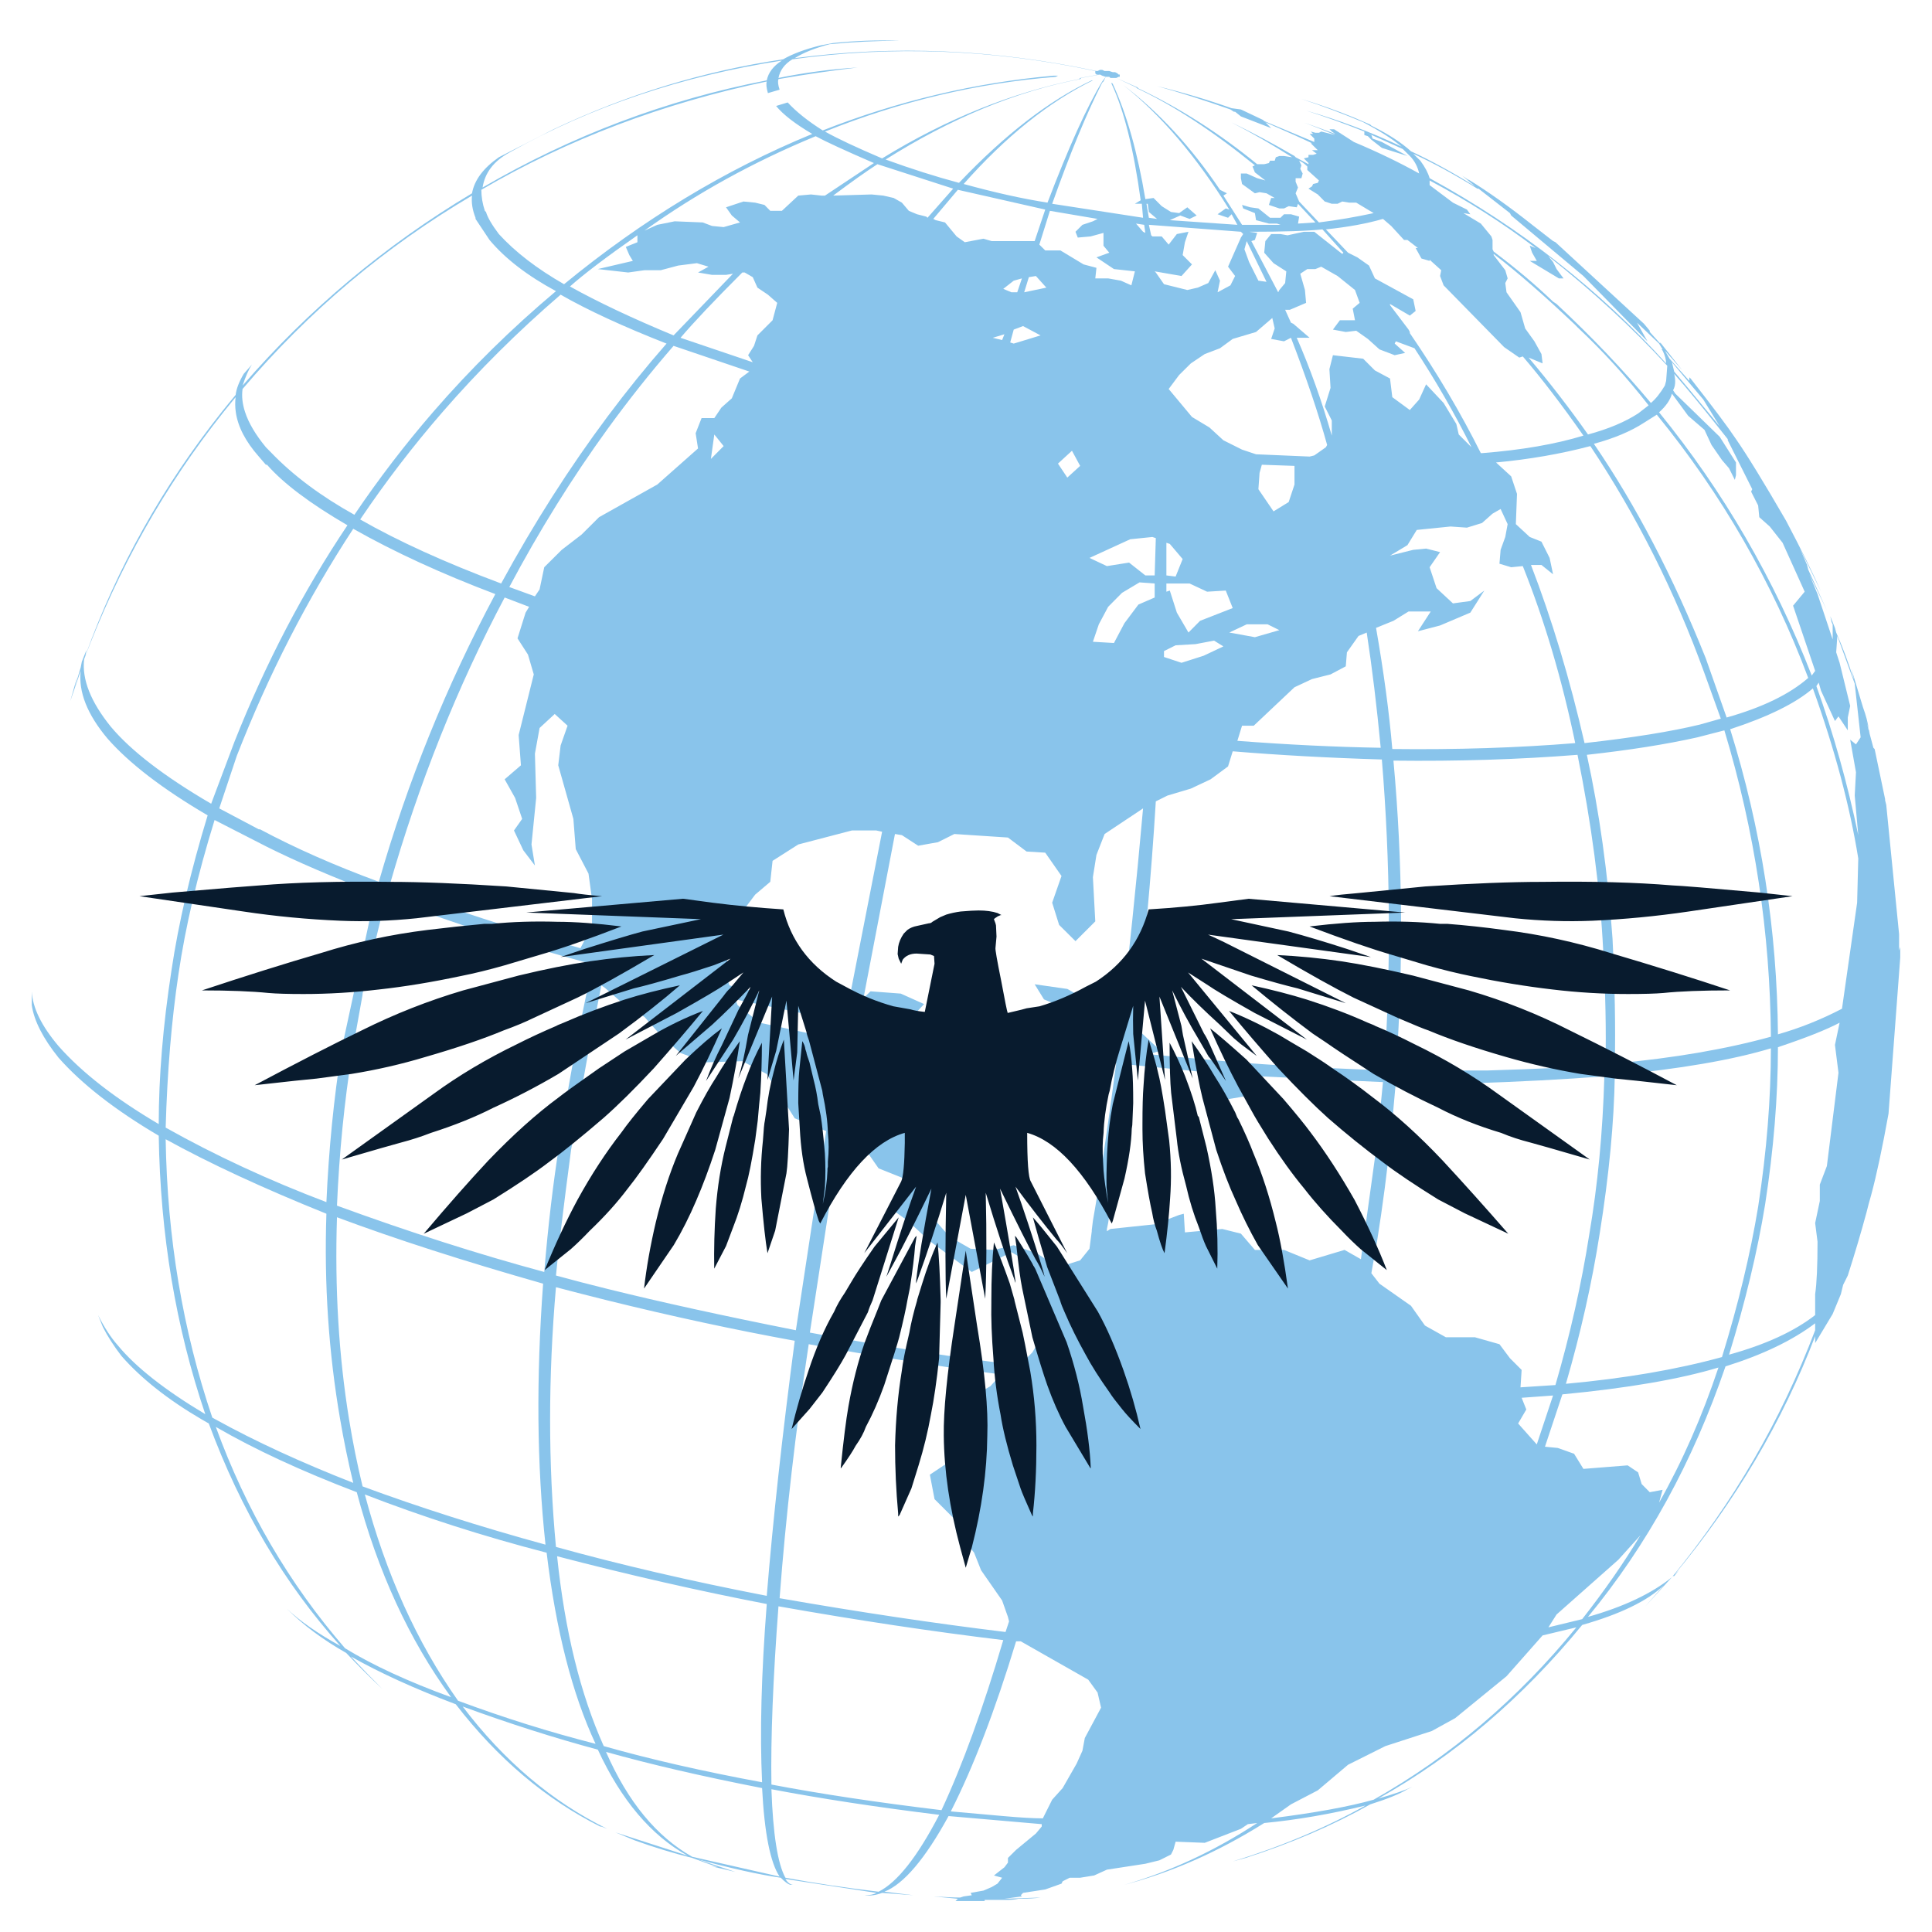 <?xml version="1.0" encoding="utf-8"?>
<!-- Generator: Adobe Illustrator 16.0.0, SVG Export Plug-In . SVG Version: 6.00 Build 0)  -->
<!DOCTYPE svg PUBLIC "-//W3C//DTD SVG 1.1//EN" "http://www.w3.org/Graphics/SVG/1.1/DTD/svg11.dtd">
<svg version="1.1" id="Layer_1" xmlns="http://www.w3.org/2000/svg" xmlns:xlink="http://www.w3.org/1999/xlink" x="0px" y="0px"
	 width="300px" height="300px" viewBox="0 0 300 300" enable-background="new 0 0 300 300" xml:space="preserve">
<g>
	<path fill-rule="evenodd" clip-rule="evenodd" fill="#89C4EB" d="M282.402,105.992l-0.354,0.547
		c2.65,7.349,4.816,15.063,6.502,23.142l-0.548-6.148l0.192-3.62l-0.899-5.053l0.899,0.724l0.725-1.094l-0.917-8.32L285.3,98.75
		l-0.177,2.542l0.53,1.625l1.643,6.695l-0.372,1.802v1.996l-1.447-2.172l-0.546,0.724l-2.157-4.699L282.402,105.992z
		 M276.802,84.283l-1.995-2.527l-1.625-1.448l-0.177-1.818l-1.094-2.156l0.177-0.37l-3.8-7.596V68.19
		c-3.613-4.582-6.388-7.961-8.318-10.139c0.247,1.084,0.188,1.932-0.177,2.543l0.354,0.531l6.887,6.694l2.528,3.991v1.979
		l-0.179,0.725l-0.899-1.803l-1.095-1.271l-1.626-2.35l-1.095-2.35l-2.525-2.172l-2.526-3.444c-0.247,0.966-0.913,1.931-1.996,2.897
		c10.009,12.305,17.911,25.931,23.704,40.875l0.532-0.724l-3.428-10.122l1.801-2.173L276.802,84.283z M280.602,87.727l0.177,0.725
		l2.897,6.324l-2.721-5.6l1.271,3.074l2.35,7.049v-2.35l-0.177-0.37l-0.193-0.901l0.726,1.819l0.192,0.724
		c0.965,2.167,1.867,4.576,2.703,7.226v-0.177l-0.354-1.448l1.801,5.97c0.484,1.331,0.784,2.479,0.901,3.445l-0.354-1.272
		l0.354,1.449l0.726,2.703l0.192,0.194l1.624,7.772v0.177l0.179,0.725l1.994,20.083v2.526l0.179-0.546v1.641l-1.819,24.235
		c-0.956,5.301-1.855,9.521-2.702,12.665c-0.247,0.837-0.489,1.738-0.726,2.705c-0.847,3.132-1.812,6.387-2.897,9.768l-0.723,1.447
		l-0.355,1.449l-1.271,3.074l-2.719,4.521v-1.078c-5.065,13.261-12.36,25.62-21.887,37.077l0.723-0.724l-0.723,0.9h-0.177
		l-0.177,0.178c9.526-11.575,16.938-24.359,22.24-38.35v-1.078c-3.498,2.65-8.138,4.882-13.921,6.694
		c-5.063,14.827-12.182,27.793-21.354,38.896c5.557-1.576,9.902-3.631,13.035-6.163l-4.152,4.546l2.882-3.274
		c-2.533,2.413-6.756,4.463-12.666,6.146c-9.279,11.342-19.832,20.326-31.655,26.956c2.319-0.659,4.089-1.271,5.303-1.834
		l-0.781,0.385c-1.201,0.731-3.126,1.514-5.777,2.351c-5.792,3.262-12.247,6.034-19.358,8.32l-1.995,0.547
		c7.478-2.296,14.354-5.192,20.631-8.691c-5.43,1.332-10.677,2.238-15.74,2.721c-7.111,4.463-14.347,7.659-21.707,9.591
		c7.113-2.049,13.984-5.245,20.613-9.591l-1.448,0.177l-1.078,0.724l-5.616,2.174l-4.521-0.178l-0.355,1.271l-0.369,0.726
		l-1.802,0.9l-2.172,0.531l-5.972,0.917l-1.98,0.901l-2.172,0.354h-1.625l-1.094,0.548l-0.177,0.369l-2.527,0.901l-3.443,0.531
		l-0.354,0.37l0.177,0.178l-2.719,0.369l5.616-0.192c-0.848,0.128-1.996,0.192-3.444,0.192c-0.482,0.117-1.084,0.178-1.803,0.178
		c-0.482,0-0.965,0-1.447,0h-1.996v0.177h-4.522l0.37-0.354l-3.814-0.369c1.813,0.117,3.203,0.177,4.168,0.177l0.547-0.177
		l1.255-0.178l-0.177-0.37l1.996-0.354l1.271-0.548l0.902-0.53l0.724-0.917l-1.271-0.354l1.626-1.271l0.546-0.724V288.5l1.271-1.257
		l3.073-2.541l0.902-1.079v-0.37l-14.468-1.255c-3.626,6.63-6.946,10.546-9.961,11.747l4.522,0.548l-4.875-0.37
		c-0.966,0.365-1.873,0.487-2.72,0.37c0.847,0,1.453-0.123,1.818-0.37l-14.113-2.156c0.356,0.586,0.77,0.887,1.239,0.9h-0.515
		c-0.365-0.116-0.848-0.482-1.449-1.094c-3.379-0.483-7.719-1.448-13.019-2.896l5.97,1.995l-3.798-0.901l1.079,0.177l-3.975-1.447
		c-2.897-0.72-5.853-1.621-8.868-2.704l-3.073-1.272l11.216,3.622c-5.665-3.134-10.31-8.62-13.937-16.462
		c-6.748-1.813-13.743-4.045-20.985-6.696c6.394,8.443,13.873,14.773,22.434,18.989l-0.901-0.354h-0.177
		c-8.443-4.227-15.921-10.557-22.433-18.988c-6.395-2.415-11.823-4.889-16.286-7.42c1.577,1.685,3.208,3.369,4.893,5.053
		c-1.932-1.802-3.804-3.668-5.617-5.6c-3.616-2.049-6.689-4.34-9.221-6.871c2.049,1.931,4.823,3.862,8.32,5.793
		c-8.679-9.655-15.492-21.172-20.438-34.551c-0.36-0.204-0.714-0.406-1.062-0.611c-5.277-3.087-9.446-6.38-12.504-9.881
		c-1.202-1.566-2.167-3.074-2.896-4.522l-0.725-1.819c0.965,1.932,1.99,3.503,3.074,4.716c2.778,3.369,7.301,6.926,13.566,10.669
		c-4.581-13.506-6.989-27.921-7.226-43.24c-6.758-3.98-11.946-8.02-15.562-12.118c-2.414-3.016-3.798-5.729-4.152-8.143v-2.157
		c0.118,2.533,1.502,5.364,4.152,8.498c3.616,4.098,8.803,8.138,15.562,12.117c0-7.36,0.66-15.32,1.979-23.882
		c1.094-7.348,2.967-15.368,5.616-24.058c-6.995-4.099-12.182-8.079-15.562-11.941c-3.133-3.733-4.517-7.23-4.152-10.492
		l-1.625,4.715l1.078-3.798l-0.37,1.625l0.917-3.074l0.177-0.901l0.724-1.818l-0.177,0.901c4.921-13.658,11.978-26.274,21.17-37.85
		c0.71-0.891,1.432-1.776,2.165-2.655c0.118-0.966,0.537-2.054,1.255-3.267l1.271-1.448c-0.482,0.729-0.965,1.818-1.448,3.267
		C47.91,48.047,59.787,38.097,73.294,30.018c0.365-2.049,1.754-3.916,4.168-5.6l8.497-4.345c11.458-5.429,23.34-9.049,35.645-10.863
		c1.438-0.836,3.363-1.555,5.778-2.156l1.995-0.371c3.498-0.365,6.937-0.482,10.315-0.354c-3.626,0-7.247,0.177-10.862,0.531
		c-2.286,0.601-4.093,1.325-5.424,2.172c15.438-2.049,31.055-1.384,46.847,1.995h0.177l0.369-0.177h0.354l0.372,0.177h0.724
		l0.531,0.177h0.369l0.354,0.177l0.193,0.193h0.177v0.354h-0.177l-0.37,0.177h-0.9l-0.178-0.177h-0.547l-0.549-0.177l-0.354-0.177
		l-2.895,0.531l-0.179,0.177c-10.01,1.931-20.078,6.093-30.206,12.488c3.98,1.448,7.778,2.655,11.393,3.621
		c7.113-7.478,13.984-12.783,20.615-15.916h0.177c-6.867,3.37-13.555,8.733-20.067,16.093c4.817,1.331,9.157,2.295,13.02,2.896
		c3.261-8.561,6.094-14.832,8.495-18.813l0.549-0.724l-0.354,0.724l-0.195,0.177c-2.401,4.709-4.993,10.981-7.771,18.813
		l14.112,2.172l-0.192-2.172h-1.078l0.901-0.548c-1.083-7.949-2.592-13.979-4.521-18.087v-0.177l0.177,0.177
		c2.177,4.709,3.867,10.68,5.07,17.911l1.271-0.177l1.271,1.272l1.433,0.901l1.271,0.177l1.271-0.901l1.45,1.271l-1.094,0.531
		l-1.45-0.531l-1.624,0.724l10.491,0.724l-0.899-1.642l-0.549,0.547l-1.624-0.547l1.271-0.901l0.549,0.177
		c-5.075-8.197-10.563-14.644-16.466-19.343c5.549,4.216,10.553,9.639,15.016,16.27l1.078,0.547l-0.546,0.354l2.896,4.538h5.97
		l-0.546-0.193h-1.255l-1.996-0.531l-0.177-1.094l-1.819-0.725l-0.177-0.547l1.271,0.37l1.271,0.177l1.804,1.449h1.624l0.548-0.547
		h1.078l1.271,0.37l-0.177,1.079l2.703-0.177l-2.703-2.897l-0.192,0.547l-1.255-0.176l-0.726,0.353h-0.723l-1.626-0.547l0.353-1.079
		h0.549l-1.271-0.724l-1.078-0.177l-0.725,0.177l-1.996-1.448l-0.177-0.901v-0.724h0.901l1.625,0.724l1.271,0.354l-1.624-1.256
		l-0.369-0.917l0.369-0.177c-6.514-5.3-12.601-9.28-18.267-11.94l-0.192-0.177l-3.073-1.448l3.266,1.448l0.179,0.177
		c6.382,3.015,12.53,6.936,18.441,11.764h1.094l0.726-0.177l0.177-0.37h0.725l0.177-0.531l0.548-0.194h0.723l1.255,0.194
		c-2.977-1.899-6.125-3.707-9.446-5.424c3.31,1.603,6.583,3.345,9.818,5.23l0.177,0.194l1.993,1.078v-0.177l-0.723-0.724
		l0.723-0.177v-0.371h0.726l0.548-0.177l-0.725-0.547h0.901l-1.095-1.078h0.193c-0.966-0.482-3.38-1.571-7.243-3.267l0.901,0.917
		l-4.698-1.818l-0.901-0.725h-0.192l-0.532-0.354c-4.097-1.448-7.896-2.655-11.394-3.621c3.98,0.965,7.839,2.108,11.572,3.428
		l1.447,0.193l3.428,1.625l0.192,0.177l7.773,3.25v-0.531l-0.723-0.725h0.546l-0.37-0.37l0.724,0.193h0.548l0.354-0.193l2.173,0.547
		c-1.584-0.678-3.17-1.314-4.756-1.907c1.588,0.55,3.174,1.126,4.756,1.729l-0.53-0.37l-0.369-0.354h0.723l3.074,1.979
		c3.744,1.577,7.122,3.208,10.138,4.892c-0.247-1.084-0.729-1.99-1.448-2.72l-1.094-1.078l-5.601-2.527l0.723,0.354l0.18,0.547
		l1.447,0.531l3.974,2.172l-3.974-1.255l-1.627-1.271l-0.546-0.547l-0.548-0.177v-0.547c-3.013-1.201-6.028-2.285-9.044-3.251
		c5.063,1.449,10.011,3.315,14.837,5.601c-1.448-1.202-3.437-2.467-5.97-3.798c-3.133-1.32-6.33-2.521-9.592-3.605
		c2.779,0.837,5.493,1.797,8.145,2.88l2.541,1.095l0.177,0.176l0.356,0.178c2.412,1.212,4.343,2.478,5.792,3.797
		c3.134,1.448,6.448,3.262,9.945,5.439l-1.979-1.642l1.078,0.725l-0.177-0.177c3.133,1.931,6.447,4.286,9.945,7.064l3.251,2.527
		l0.369,0.177l13.745,12.665l0.899,1.078v0.193l1.626,1.802v-0.176l3.443,4.344l-2.721-3.089l0.726,1.271l3.074,3.443v-0.547
		l0.192,0.177c3.498,4.463,5.847,7.601,7.05,9.414c1.684,2.414,4.275,6.635,7.771,12.665c2.415,4.581,4.228,8.255,5.441,11.023
		l-3.267-6.694L280.602,87.727z M290.175,113.411v-0.177l0.195,0.708L290.175,113.411z M244.777,252.693l-5.246,1.255l-5.601,6.341
		l-7.966,6.502l-3.62,1.995l-7.227,2.349l-5.793,2.897l-4.698,3.974l-4.169,2.174l-3.074,2.173
		c6.761-0.848,12.066-1.813,15.918-2.896C225.242,272.707,235.734,263.787,244.777,252.693z M240.433,252.693l5.247-1.272
		c3.497-4.463,6.513-8.801,9.043-13.019l-3.428,3.798l-9.592,8.497L240.433,252.693z M71.122,264.086
		c7.124,2.65,14.242,4.882,21.355,6.694c-3.616-7.724-6.147-17.615-7.596-29.674c-9.773-2.531-19.183-5.546-28.227-9.045
		C59.916,244.367,64.738,255.042,71.122,264.086z M118.337,276.751c-0.365-7.595-0.124-16.822,0.725-27.68
		c-10.611-2.049-21.462-4.521-32.556-7.418c1.202,11.577,3.615,21.403,7.242,29.481
		C100.979,273.185,109.175,275.057,118.337,276.751z M119.786,277.105c7.596,1.448,16.399,2.773,26.408,3.975
		c3.261-6.994,6.459-15.797,9.592-26.407c-10.976-1.319-22.611-3.069-34.906-5.246C120.033,260.648,119.668,269.874,119.786,277.105
		z M119.786,277.829c0.247,6.996,0.971,11.577,2.172,13.744c4.582,0.847,9.403,1.572,14.467,2.172
		c2.897-1.448,6.035-5.428,9.415-11.94C136.066,280.603,127.382,279.278,119.786,277.829z M121.057,291.396
		c-1.449-2.167-2.355-6.748-2.72-13.742c-9.28-1.813-17.359-3.687-24.236-5.617c3.38,7.724,7.843,13.152,13.39,16.285
		L121.057,291.396z M158.505,254.865h-0.725c-3.261,10.729-6.641,19.532-10.138,26.409l8.144,0.724
		c2.648,0.236,4.698,0.354,6.146,0.354l1.448-2.896l1.626-1.802l2.172-3.8l0.9-1.996l0.371-1.979l2.525-4.716l-0.546-2.349
		l-1.447-1.995L158.505,254.865z M147.819,220.121l2.896-3.074l3.074-1.802l1.447-1.625l0.371-0.177
		c-9.527-1.213-19.537-2.784-30.029-4.716c-2.049,13.508-3.556,26.655-4.522,39.443c12.424,2.167,24.118,3.916,35.083,5.246
		l0.547-1.642l-0.178-0.708l-0.9-2.543l-3.267-4.698l-1.079-2.72l-1.995-2.527l-1.078-2.72l-3.074-3.073l-0.724-3.798l4.344-2.896
		l-1.818-2.349L147.819,220.121z M144.021,192.265l-0.725-0.531l-2.349-2.172l-2.526-1.819l3.074-3.073l-1.448-1.802l-3.622-1.448
		l-2.526-3.621l-3.443-1.448l-4.699,30.575c12.305,2.286,23.157,3.976,32.555,5.07l1.996-1.996l1.801-3.074v-3.443l-1.255-3.428
		l-0.369-3.621l-3.428-1.996l-6.164,3.074l-6.872-5.053V192.265z M85.42,220.428c0,6.727,0.302,13.319,0.91,19.778
		c10.009,2.777,20.919,5.311,32.732,7.595c0.965-11.811,2.414-25.014,4.344-39.604c-9.416-1.718-19.094-3.804-29.031-6.26
		c-2.663-0.661-5.345-1.348-8.045-2.06C85.723,206.86,85.42,213.711,85.42,220.428z M123.406,173.645l-4.344-6.87l-3.798-1.996
		l-5.6,0.177l-3.991-1.447l-2.88-2.527l-2.72-3.074l-3.251-1.994l-2.896-2.526l-0.547-0.371c-1.813,9.043-3.138,16.222-3.976,21.532
		l-0.724,3.976c-1.213,9.161-1.996,15.673-2.349,19.536c2.496,0.687,5.178,1.384,8.045,2.092c8.213,2.035,17.949,4.171,29.208,6.404
		l4.699-30.929L123.406,173.645z M130.456,158.984l0.37-0.353l-16.64-3.444l0.354,0.901l3.444,2.719l9.221,1.996L130.456,158.984z
		 M136.973,129.149l-0.902-0.193h-3.797l-8.32,2.173l-3.991,2.542l-0.354,3.251l-2.349,1.996l-2.172,2.88l-2.173,7.064l0.177,3.621
		l0.177,0.531c5.793,1.449,11.887,2.715,18.281,3.798L136.973,129.149z M55.398,231.708c-8.561-3.261-15.856-6.641-21.886-10.138
		c4.699,12.905,11.388,24.364,20.068,34.374c4.345,2.649,9.833,5.182,16.462,7.596C63.531,254.613,58.649,244.003,55.398,231.708z
		 M54.208,220.428c0.572,3.53,1.27,6.989,2.092,10.379c8.798,3.251,18.266,6.265,28.403,9.045
		c-0.667-6.173-1.032-12.647-1.094-19.424c-0.057-6.734,0.184-13.768,0.725-21.099c-12.294-3.497-22.964-6.936-32.009-10.314
		C51.969,200.043,52.597,210.514,54.208,220.428z M32.965,220.121c0.183,0.103,0.365,0.204,0.547,0.307
		c6.144,3.389,13.256,6.666,21.339,9.832c-0.786-3.254-1.461-6.53-2.028-9.832c-1.793-10.41-2.507-21.063-2.14-31.96
		c-9.881-3.98-18.201-7.838-24.959-11.571C25.971,192.217,28.384,206.625,32.965,220.121z M56.3,154.285v0.179l-1.625,9.044
		c-1.213,7.595-1.996,15.497-2.35,23.704c11.212,4.099,21.94,7.532,32.186,10.299c0.601-7.23,1.384-13.86,2.35-19.891l0.547-3.621
		c1.212-7.479,2.661-15.132,4.345-22.964l-0.371-0.37l-0.531-1.255c-9.891-2.661-20.202-5.981-30.93-9.961L56.3,154.285z
		 M58.28,138.724c-6.63-2.53-12.236-4.94-16.817-7.225l-8.143-4.168c-2.649,8.562-4.517,16.522-5.6,23.881
		c-1.083,7.231-1.749,15.192-1.995,23.883c7.724,4.334,16.044,8.19,24.959,11.569c0.365-8.195,1.148-16.093,2.35-23.688
		L58.28,138.724z M40.191,128.779h0.193c5.418,2.896,11.565,5.612,18.442,8.142c4.463-15.556,10.492-30.447,18.088-44.673
		c-8.314-3.144-15.669-6.523-22.063-10.139c-7.113,10.857-13.142,22.616-18.088,35.275l-2.72,8.143L40.191,128.779z M41.285,72.165
		l-1.094-1.271c-2.067-2.339-3.26-4.646-3.581-6.92c-0.108-0.771-0.117-1.538-0.024-2.301c-0.632,0.761-1.254,1.528-1.867,2.301
		c-9.124,11.476-16.343,24.275-21.66,38.397c-0.354,3.132,1.035,6.63,4.167,10.492c3.133,3.734,8.32,7.714,15.562,11.941
		l3.605-9.592c4.828-12.177,10.68-23.393,17.557-33.65c-5.793-3.369-9.956-6.501-12.488-9.398H41.285z M165.73,74.161l1.995-1.819
		l-1.271-2.349l-2.173,1.995L165.73,74.161z M155.963,51.904l-1.804,0.547l1.449,0.354L155.963,51.904z M156.864,53.176l0.546,0.176
		l4.169-1.271l-2.72-1.448l-1.449,0.546L156.864,53.176z M82.161,94.228l-3.798-1.448c-7.359,13.872-13.33,28.827-17.911,44.867
		c9.655,3.497,19.547,6.694,29.675,9.591l1.802-3.443v-4.153l-0.547-3.991l-1.979-3.798l-0.37-4.699l-2.35-8.32l0.37-3.074
		l1.078-3.074l-1.996-1.818l-2.349,2.172l-0.725,3.992l0.193,6.872l-0.725,7.226l0.531,3.267l-1.802-2.366l-1.448-3.073l1.271-1.802
		l-1.094-3.25l-1.625-2.896l2.527-2.173l-0.354-4.7l2.349-9.414l-0.901-3.074l-1.625-2.526l1.255-3.991L82.161,94.228z
		 M110.918,67.466l-0.531,3.798l1.979-1.996L110.918,67.466z M94.375,64.634c2.938-3.932,5.979-7.692,9.125-11.282
		c-6.748-2.65-12.23-5.182-16.447-7.595c-6.618,5.692-12.727,11.765-18.33,18.217c-4.607,5.306-8.872,10.869-12.793,16.688
		c5.911,3.38,13.207,6.695,21.886,9.945C82.908,81.249,88.428,72.591,94.375,64.634z M108.939,64.923h1.979l1.094-1.625l1.625-1.449
		l1.271-3.074l1.448-1.079l-11.764-3.991c-3.562,4.101-6.969,8.39-10.219,12.867c-5.55,7.646-10.646,15.84-15.288,24.582
		l3.975,1.449l0.725-1.079l0.724-3.444l2.72-2.704l3.073-2.366l2.72-2.704l9.043-5.069l6.325-5.6l-0.371-2.366L108.939,64.923z
		 M98.978,37.614v-1.079c-4.817,3.369-8.309,6.019-10.477,7.95c4.334,2.415,9.698,4.946,16.093,7.596l9.221-9.576l-1.078,0.177
		h-2.173l-2.172-0.37l1.625-0.901l-1.802-0.547l-2.897,0.37l-2.72,0.724h-2.526l-2.527,0.355l-4.715-0.532l5.44-1.271l-0.548-0.901
		l-0.546-1.271L98.978,37.614z M73.841,33.816c-0.483-1.202-0.665-2.35-0.547-3.444c-13.507,7.96-25.384,17.97-35.629,30.029
		c-0.155,1.127-0.026,2.318,0.386,3.572c0.555,1.707,1.633,3.53,3.234,5.471l0.902,0.917c3.379,3.498,7.66,6.689,12.842,9.576
		c3.779-5.588,7.855-10.909,12.23-15.964c5.829-6.727,12.185-12.981,19.071-18.764c-4.464-2.414-7.902-5.063-10.316-7.95
		l-2.173-3.267V33.816z M157.057,45.386h0.9l0.725-2.156l-1.271,0.354l-1.624,1.271L157.057,45.386z M160.854,42.86l-1.094,0.177
		l-0.724,2.349l3.444-0.724L160.854,42.86z M148.543,36.712l1.271,0.901l2.897-0.547l1.271,0.371h6.679l1.642-4.893l-13.566-3.073
		l-3.814,4.521l0.371,0.193l1.448,0.354L148.543,36.712z M117.613,44.663l-0.724-1.625l-1.255-0.724h-0.371
		c-4.345,4.344-7.542,7.724-9.591,10.138l11.217,3.798l-0.724-1.094l0.917-1.449l0.531-1.625l2.35-2.35l0.724-2.703l-1.447-1.271
		L117.613,44.663z M121.411,32.738l2.543-2.366l1.979-0.177l1.625,0.177h0.546l7.596-5.053c-4.463-1.931-7.478-3.32-9.044-4.168
		c-9.645,3.98-18.506,8.867-26.585,14.661l1.995-0.901l2.704-0.547l4.345,0.177l1.448,0.546l1.802,0.177l2.543-0.724l-1.271-1.079
		l-0.901-1.271l2.703-0.901l1.819,0.177l1.448,0.354l0.901,0.917H121.411z M135.347,30.195l1.803,0.177l1.625,0.37l1.271,0.725
		l1.078,1.271l1.271,0.531l1.448,0.37l0.177,0.177l3.991-4.522l-11.764-3.798c-1.684,1.083-3.975,2.708-6.872,4.876L135.347,30.195z
		 M119.062,12.477c0.246-1.212,1.029-2.236,2.349-3.073c-15.556,2.403-29.665,7.166-42.324,14.29
		c-2.414,1.32-3.798,3.127-4.152,5.424C88.796,21.039,103.505,15.492,119.062,12.477z M285.477,166.581l-0.546-4.329l0.723-3.444
		c-2.048,1.083-5.24,2.351-9.576,3.799c0,7.714-0.664,15.855-1.993,24.428c-1.203,7.35-3.07,15.122-5.601,23.318
		c5.663-1.566,10.122-3.615,13.373-6.147v-3.25c0.247-1.685,0.369-4.398,0.369-8.144l-0.369-2.896l0.723-3.427v-2.544l1.097-2.881
		L285.477,166.581z M288.374,140.172l0.177-6.871c-1.321-8.197-3.67-16.999-7.05-26.408c-2.651,2.296-6.931,4.41-12.841,6.341
		c4.816,15.427,7.29,31.219,7.417,47.376c3.369-0.955,6.686-2.279,9.945-3.975L288.374,140.172z M248.397,191.557
		c-1.209,7.714-2.961,15.486-5.244,23.319c9.161-0.838,17.24-2.222,24.235-4.152c2.531-8.196,4.402-15.976,5.616-23.335
		c1.318-8.561,1.98-16.763,1.98-24.605c-6.031,1.813-14.109,3.203-24.238,4.167C250.629,174.301,249.848,182.503,248.397,191.557z
		 M239.902,224.644l1.978,0.192l2.544,0.902l1.448,2.35l6.871-0.547l1.626,1.093l0.546,1.804l1.256,1.271l1.995-0.37l-0.546,1.994
		c3.616-6.393,6.688-13.389,9.221-20.983c-6.028,1.813-14.107,3.202-24.235,4.167L239.902,224.644z M235.734,221.039l2.897,3.25
		l2.525-7.595l-4.877,0.353l0.725,1.818L235.734,221.039z M169.528,191.188v-0.178l0.177-1.448
		c0.965-5.429,2.173-13.571,3.621-24.429c-11.575-1.32-22.669-2.944-33.279-4.877l-0.725,1.271l-2.349,2.704l-1.626,3.073
		l-1.448,1.819l3.428,1.447l4.346,1.078l4.521,0.548l2.173,3.074l-0.901,3.62l-2.897,7.049l0.547,3.444l2.704,3.073h0.37
		l2.526,1.449l3.621,0.177l3.073-0.726l3.621,1.272l3.25,2.156l3.444-1.078l1.449-1.802L169.528,191.188z M189.242,170.926
		l-2.526-1.994l-0.371-2.527l-10.847-1.078c-0.601,4.945-1.742,13.143-3.426,24.589l-0.194,0.918v0.354l0.548-0.354l6.871-0.725
		l3.797-1.448l0.725-0.192l0.177,2.896l5.793-0.531l2.897,0.724l2.173,2.527h4.521l3.977,1.625l5.423-1.625l2.542,1.447
		l2.526-18.266v-0.192l0.901-9.045l-19.166-0.9l2.171,2.35L189.242,170.926z M169.705,136.198l0.37,6.872l-3.074,3.073l-2.542-2.527
		l-1.078-3.443l1.449-4.151l-2.527-3.621l-2.896-0.177l-2.897-2.173l-8.319-0.547l-2.543,1.271l-3.073,0.547l-2.526-1.64
		l-1.079-0.178l-4.892,25.506l1.094-1.078l4.699,0.354l3.621,1.627l-2.365,2.541v0.179c9.409,1.566,20.202,3.072,32.378,4.521v-0.37
		l-0.724-1.256l-6.679-4.715l-3.992-1.625l-1.447-2.35l5.069,0.724l7.966,4.522l0.354,0.369c1.212-9.772,2.361-20.748,3.443-32.925
		l-5.969,3.975l-1.271,3.251L169.705,136.198z M190.689,119.011l-2.702,1.996l-3.074,1.447l-3.62,1.079l-1.819,0.902
		c-0.718,11.822-1.804,23.581-3.251,35.275l1.078,0.724l2.896,2.72l-1.801,0.547l9.769,0.901c6.03,0.601,14.949,1.143,26.762,1.625
		c1.094-16.157,0.977-32.255-0.354-48.294c-8.196-0.247-15.915-0.671-23.157-1.271L190.689,119.011z M249.123,167.128
		c-6.275,0.482-13.213,0.848-20.809,1.095l-11.569-0.194l-0.726,7.967c-0.6,5.782-1.325,11.329-2.172,16.64l-0.902,5.069
		l1.258,1.625l4.891,3.429l2.173,3.073l3.251,1.819h4.521l3.797,1.077l1.627,2.173l1.817,1.818l-0.177,2.704l5.423-0.354
		c2.286-7.843,4.035-15.62,5.247-23.335C248.094,184.009,248.876,175.808,249.123,167.128z M250.394,145.789
		c0.354,7.231,0.474,13.68,0.354,19.344c9.164-0.837,17.242-2.221,24.238-4.152c-0.12-16.157-2.528-32.013-7.227-47.57l-4.169,1.078
		c-4.827,1.083-10.557,1.99-17.186,2.72C248.334,126.006,249.664,135.533,250.394,145.789z M248.946,147.769v-0.178
		c-0.482-9.526-1.813-19.654-3.989-30.382c-9.047,0.718-18.572,1.02-28.584,0.902c1.45,15.792,1.572,31.831,0.372,48.116h14.113
		c8.314-0.246,14.461-0.547,18.441-0.9C249.417,160.016,249.3,154.163,248.946,147.769z M235.558,76.687l-0.177,4.699l2.156,1.995
		l1.817,0.725l1.271,2.526l0.532,2.542l-1.803-1.448h-1.625c3.251,8.433,6.024,17.654,8.319,27.663
		c7.478-0.836,13.449-1.797,17.913-2.881l3.248-0.916l-2.542-7.049c-4.58-12.66-10.486-24.418-17.718-35.275
		c-4.581,1.212-9.463,2.06-14.644,2.542l2.349,2.157L235.558,76.687z M257.267,64.392l-1.995,1.256
		c-2.051,1.331-4.643,2.419-7.773,3.267c6.512,9.527,12.3,20.621,17.363,33.28l3.25,9.221c5.549-1.566,9.77-3.615,12.667-6.147
		C275.229,90.43,267.394,76.805,257.267,64.392z M259.616,56.249l0.354,1.448c0.729,0.837,3.086,3.669,7.063,8.497l-2.542-4.152
		L259.616,56.249z M216.373,96.4l-2.702,1.095c1.2,6.866,2.043,13.137,2.525,18.812c10.012,0.118,19.479-0.188,28.404-0.917
		c-2.048-9.88-4.764-19.043-8.142-27.486l-1.804,0.177l-1.819-0.547l0.18-2.157l0.723-1.996l0.369-1.995l-1.092-2.349l-1.255,0.724
		l-1.627,1.448l-2.35,0.724l-2.542-0.177l-5.246,0.531l-1.45,2.366l-2.703,1.625l3.604-0.901l1.996-0.193l2.173,0.547l-1.625,2.349
		l1.079,3.25l2.542,2.366l2.702-0.37l2.173-1.625l-2.173,3.427l-4.698,1.995l-3.443,0.901l1.995-3.074h-3.445L216.373,96.4z
		 M190.885,98.219l3.974,0.724l3.799-1.095l-1.819-0.901h-3.251L190.885,98.219z M194.682,112.686h-1.819l-0.725,2.351
		c7.845,0.6,15.262,0.959,22.258,1.077c-0.603-6.383-1.325-12.348-2.173-17.894l-1.272,0.531l-1.802,2.542l-0.177,2.173
		l-2.364,1.255l-2.882,0.725l-2.719,1.271L194.682,112.686z M180.744,101.1v0.917l2.721,0.901l3.428-1.094l3.074-1.449l-1.449-0.901
		l-2.88,0.547l-3.09,0.178L180.744,101.1z M172.072,94.228l-1.45,2.72l-0.917,2.704l3.267,0.193l1.627-3.074l2.172-2.897
		l2.526-1.094v-2.173l-2.35-0.177l-2.721,1.625L172.072,94.228z M179.297,89.352l0.177-5.793l-0.53-0.177l-3.445,0.354l-6.323,2.897
		l2.703,1.271l3.443-0.546l2.528,1.995H179.297z M182.548,89.529l1.094-2.719l-1.995-2.35l-0.53-0.177v5.069L182.548,89.529z
		 M190.336,91.702l-2.897,0.176l-2.718-1.271h-3.604v1.271l0.53-0.176l1.094,3.427l1.804,3.09l1.801-1.819l5.07-1.979
		L190.336,91.702z M195.937,72.165l-0.354,1.271l-0.179,2.527l2.35,3.444l2.352-1.448l0.901-2.72v-2.896L195.937,72.165z
		 M200.458,52.451l-1.078,0.548l-1.996-0.371l0.549-1.625l-0.372-1.625l-2.525,2.173l-3.62,1.078l-1.98,1.449l-2.365,0.901
		l-2.156,1.449l-1.819,1.802l-1.624,2.173l3.62,4.345l2.705,1.625l2.172,1.996l2.896,1.448l2.173,0.724l8.321,0.354l0.723-0.177
		l1.803-1.271l0.192-0.354C204.745,64.263,202.873,58.717,200.458,52.451z M205.157,41.412l-0.901,0.369H203l-1.094,0.725
		l0.725,2.526l0.177,1.996l-2.525,1.078h-0.726l0.901,1.996l0.372,0.177l2.526,2.172h-1.996c2.06,4.699,3.871,9.763,5.439,15.191
		v-2.35l-1.095-2.172l0.902-2.897l-0.177-2.896l0.546-2.173l4.698,0.547l1.819,1.818l2.349,1.256l0.354,2.896l2.721,1.996
		l1.448-1.625l1.078-2.366l2.721,2.897l1.978,3.267l0.372,1.625l1.978,1.979c-2.648-5.299-5.601-10.423-8.852-15.368l-2.895-1.078
		l-0.177,0.353l1.624,1.449l-1.624,0.354l-2.365-0.901l-1.804-1.626l-1.803-1.271l-1.625,0.193l-1.995-0.371l1.078-1.448h2.35
		l-0.354-1.802l1.078-0.901l-0.725-1.996l-2.703-2.172L205.157,41.412z M213.302,33.092l-2.705-1.625h-1.095l-1.078-0.177
		l-0.723,0.354H206.8l-1.095-0.354l-1.078-1.095l-1.45-0.901l0.549-0.354l0.177-0.37l0.725-0.177l0.177-0.37L203,26.397V25.85
		c-0.482-0.472-0.906-0.772-1.271-0.901l0.354,0.724l-0.177,0.547l0.371,0.724l-0.194,0.724h-0.899v0.547l0.369,0.902l-0.369,0.901
		l0.546,1.271l3.074,3.251C207.701,34.175,210.533,33.693,213.302,33.092z M194.858,37.26l-0.546,0.177l4.166,7.949l0.179-0.354
		l0.899-1.078l0.179-1.818l-1.981-1.271l-1.448-1.625l0.177-1.802l0.901-1.094h1.448l1.097,0.192l2.525-0.547h1.625l4.345,3.444
		l0.177-0.193l-3.249-3.621c-2.297,0.247-6.094,0.37-11.395,0.37l1.255,0.177L194.858,37.26z M193.587,37.437l-0.353,1.271
		l0.723,1.979l1.447,2.896l1.257,0.177L193.587,37.437z M172.248,39.239l-0.9-1.078v-1.996l-1.996,0.547l-1.996,0.177l-0.354-0.901
		l1.078-1.078l1.626-0.547l0.725-0.371l-7.403-1.255l-1.641,5.246l0.917,0.901h2.351l3.604,2.172l1.996,0.531l-0.178,1.641h1.997
		l1.978,0.354l1.627,0.725l0.546-2.172l-3.251-0.355l-2.719-1.818L172.248,39.239z M180.391,36.712l1.079,1.271l1.271-1.641
		l1.804-0.354l-0.549,1.625l-0.354,1.996l1.448,1.448l-1.625,1.802l-4.168-0.724l0.177,0.177l1.271,1.818l3.62,0.901l1.627-0.37
		l1.624-0.708l1.095-1.996l0.725,1.625l-0.369,1.802l1.994-1.078l0.725-1.449l-1.095-1.448l1.996-4.522l0.354-0.547l-0.354-0.354
		l-14.29-1.078l0.354,1.625l0.194,0.177H180.391z M177.67,34.91l-1.271-0.193l1.094,1.271l0.356,0.177L177.67,34.91z
		 M178.396,32.915l-0.177-1.271h-0.192l0.369,2.172l1.271,0.177L178.396,32.915z M170.075,11.382v-0.354
		c-15.803-3.379-31.482-3.985-47.039-1.818c-1.202,0.729-1.92,1.695-2.156,2.897c4.098-0.837,8.196-1.378,12.294-1.625
		c-4.099,0.483-8.196,1.083-12.294,1.803c-0.129,0.365-0.07,0.911,0.177,1.641l-1.818,0.532c-0.237-0.837-0.296-1.438-0.177-1.803
		c-16.157,3.379-30.931,8.985-44.32,16.817c0,1.083,0.182,2.172,0.547,3.267l0.177,0.177c0.247,0.847,0.912,1.99,1.996,3.428
		c2.532,2.778,5.906,5.375,10.123,7.789c12.188-10.01,25.034-17.788,38.542-23.335c-2.661-1.566-4.533-3.014-5.616-4.344
		l1.802-0.547c1.331,1.448,3.144,2.897,5.439,4.345c11.694-4.582,23.63-7.414,35.807-8.497h0.723l-0.354,0.177
		c-12.188,0.965-24.128,3.797-35.822,8.497c1.931,1.083,4.887,2.473,8.868,4.168c10.009-6.148,20.202-10.251,30.575-12.311
		l0.178-0.177l2.896-0.531h-0.369L170.075,11.382z M221.991,40.334v0.177l-1.272-0.371l-0.899-1.625h0.354l-1.627-1.255h-0.53
		l-1.996-2.173l-1.271-1.094c-2.53,0.729-5.487,1.271-8.867,1.625l3.443,3.621l1.448,0.724l1.803,1.271l0.918,1.995l5.953,3.251
		l0.372,1.802l-0.902,0.725l-3.074-1.802v0.177l2.88,3.797l0.194,0.371v0.177c4.217,6.147,7.891,12.359,11.024,18.635h0.192
		c6.146-0.483,11.393-1.389,15.738-2.72c-3.38-4.828-6.518-8.926-9.413-12.294l-0.549,0.177l-2.349-1.625l-9.397-9.591l-0.548-1.449
		l0.177-0.901L221.991,40.334z M231.937,39.432v0.177l1.802,2.349l0.369,1.271l-0.369,0.725l0.192,1.432l2.173,3.09l0.725,2.526
		l1.432,1.996l1.095,1.979l0.177,1.449l-2.173-0.901c3.262,3.862,6.336,7.842,9.223,11.941c3.142-0.848,5.738-1.936,7.788-3.267
		l1.625-1.255c-3.38-4.345-7.06-8.385-11.037-12.118l-0.356-0.37C239.773,45.875,235.553,42.2,231.937,39.432z M221.991,28.023
		v0.724l3.621,2.72l2.172,1.078l0.53,0.724l-1.078-0.177l2.705,1.625l1.64,1.995l0.18,0.547v1.449l0.176,0.354
		c3.378,2.531,6.452,5.123,9.221,7.772l0.546,0.371c5.431,5.063,10.313,10.186,14.646,15.368c0.728-0.601,1.452-1.502,2.17-2.704
		l0.195-0.725l0.177-2.349c-5.429-5.911-11.581-11.582-18.459-17.01l0.725,0.902l0.546,1.093l1.078,1.449h-0.723l-4.521-2.719h1.095
		l-0.726-1.271l-0.369-1.078l0.918,0.354C233.389,34.664,227.902,31.166,221.991,28.023z M234.655,33.462l-0.192-0.37l-4.877-3.798
		h-0.177c-3.498-2.167-6.817-3.975-9.962-5.423l1.095,1.078c0.72,0.966,1.203,1.872,1.449,2.72
		c14.107,7.714,26.35,17.3,36.724,28.758c0-0.601-0.184-1.266-0.549-1.996l-0.177-0.177h0.177l-0.546-0.902l-3.428-3.25l1.625,2.897
		l-9.945-10.139L234.655,33.462z"/>
	<path fill-rule="evenodd" clip-rule="evenodd" fill="#081B2E" d="M131.196,200.729l0.949-1.593
		c0.741-1.276,1.958-3.133,3.653-5.568l3.75-4.538l-4.056,12.89c-0.322,0.687-0.563,1.298-0.724,1.836l-3.427,6.597
		c-0.741,1.374-1.959,3.337-3.653,5.891l-1.979,2.543c-0.322,0.364-1.25,1.4-2.784,3.105c0.74-3.078,1.615-6.105,2.624-9.076
		c1.158-3.498,2.483-6.545,3.975-9.142C129.94,202.72,130.499,201.737,131.196,200.729z M142.09,192.135l0.242-0.239l-0.242,1.592
		c-0.107,1.535-0.375,3.708-0.804,6.519l-0.387,1.914c-0.214,1.277-0.638,3.187-1.271,5.73c-0.214,0.847-0.987,3.314-2.317,7.401
		c-0.847,2.383-1.802,4.555-2.865,6.519c-0.311,0.9-0.841,1.883-1.593,2.944c-0.418,0.795-1.158,1.931-2.221,3.411l-0.08,0.082
		v-0.162c0.429-4.237,0.826-7.392,1.191-9.462c0.644-3.658,1.491-6.974,2.542-9.945c0.483-1.32,1.148-3.016,1.996-5.086l0.563-1.433
		L142.09,192.135z M146.065,201.92v0.322c0,0.054-0.081,2.945-0.242,8.675c-0.365,3.443-0.789,6.355-1.271,8.738
		c-0.472,2.649-1.111,5.278-1.916,7.886l-1.11,3.571l-1.835,4.137l-0.225,0.24v-0.482c-0.322-3.497-0.482-7.021-0.482-10.573
		c0.107-4.087,0.45-7.906,1.03-11.457c0.161-1.373,0.558-3.391,1.191-6.052c0.268-1.533,0.67-3.203,1.207-5.005v-0.079l0.788-2.543
		c0.741-2.393,1.534-4.517,2.382-6.373C145.797,194.941,145.958,197.94,146.065,201.92z M153.936,202.242v-0.322
		c0-3.442,0.133-6.44,0.401-8.995c0.687,1.545,1.508,3.669,2.462,6.373l0.725,2.543v0.079l1.271,5.005
		c0.106,0.43,0.504,2.447,1.19,6.052c0.633,3.765,0.95,7.584,0.95,11.457c0,3.874-0.184,7.398-0.549,10.573v0.482l-0.16-0.24
		c-0.954-2.125-1.54-3.504-1.754-4.137l-1.191-3.571c-0.954-3.135-1.593-5.763-1.914-7.886c-0.58-2.918-0.949-5.832-1.11-8.738
		C153.988,207.569,153.881,204.678,153.936,202.242z M148.206,205.815l1.754-11.62l1.754,11.62
		c1.222,7.316,1.755,13.02,1.594,17.106c-0.055,5.568-0.854,11.344-2.398,17.332l-0.949,3.186l-0.87-3.186
		c-1.641-6.095-2.489-11.871-2.542-17.332C146.494,219.102,147.047,213.4,148.206,205.815z M111.225,167.241
		c1.063-1.802,2.279-3.658,3.653-5.568c-0.365,2.596-0.896,5.535-1.593,8.818l-2.221,8.046c-0.955,2.919-1.937,5.542-2.945,7.87
		c-1.062,2.488-2.226,4.795-3.492,6.92l-4.619,6.76c0.375-3.284,0.987-6.729,1.834-10.333c0.955-3.926,2.092-7.455,3.412-10.589
		l2.865-6.437C109.288,170.443,110.323,168.614,111.225,167.241z M96.5,175.835c0.859-1.225,2.237-2.951,4.136-5.183l5.81-6.116
		c2.231-2.124,4.114-3.743,5.648-4.859c-1.48,3.348-2.939,6.374-4.377,9.077l-4.763,8.109c-2.338,3.498-4.168,6.068-5.487,7.709
		c-1.642,2.178-3.605,4.356-5.89,6.533c-1.062,1.117-2.043,2.07-2.945,2.866l-4.055,3.249c1.642-4.021,3.337-7.654,5.085-10.895
		C91.785,182.454,94.064,178.956,96.5,175.835z M101.521,165.889c-3.026,3.229-5.627,5.799-7.805,7.708
		c-3.39,2.918-6.25,5.226-8.577,6.921c-2.017,1.545-4.855,3.454-8.513,5.729c-2.446,1.276-3.825,1.996-4.136,2.157l-6.694,3.17
		c3.766-4.452,7.107-8.239,10.025-11.362c3.82-3.98,7.451-7.241,10.895-9.784c0.805-0.644,2.902-2.156,6.292-4.538l3.976-2.623
		c0.107-0.054,1.566-0.9,4.376-2.543c2.542-1.491,5.139-2.74,7.79-3.75C106.928,159.677,104.385,162.649,101.521,165.889z
		 M118.064,169.703c-0.107,0.954-0.241,2.386-0.402,4.296l-0.386,2.945c-0.537,3.337-1.014,5.724-1.432,7.161
		c-0.59,2.437-1.256,4.582-1.996,6.438l-1.11,2.944l-1.834,3.51c-0.054-3.025,0.026-6.133,0.241-9.318
		c0.268-3.391,0.772-6.571,1.513-9.544l1.19-4.698l0.081-0.161c0.687-2.381,1.373-4.447,2.06-6.196
		c0.59-1.64,1.362-3.363,2.317-5.165C118.305,164.563,118.225,167.16,118.064,169.703z M120.14,166.436
		c0.418-1.694,0.944-3.362,1.577-5.004l0.804,13.92c-0.106,3.551-0.241,5.831-0.402,6.84l-1.754,8.914l-1.191,3.492
		c-0.311-1.855-0.627-4.694-0.949-8.513c-0.161-3.014-0.08-6.008,0.242-8.979c0.106-1.696,0.209-2.731,0.305-3.107l0.241-1.593
		C119.228,170.443,119.603,168.453,120.14,166.436z M62.222,177.428c-0.794,0.203-3.841,1.078-9.141,2.623l14.226-10.187
		c3.926-2.865,8.25-5.44,12.971-7.725c1.856-0.943,3.9-1.895,6.131-2.848c0.053-0.055,0.424-0.216,1.11-0.484
		c3.025-1.33,6.179-2.526,9.463-3.589c2.488-0.793,5.353-1.534,8.593-2.221c-2.704,2.34-5.857,4.834-9.462,7.484l-9.398,6.275
		c-3.336,1.964-6.699,3.712-10.089,5.246c-2.811,1.438-6.045,2.741-9.704,3.91C65.43,176.494,63.863,176.999,62.222,177.428z
		 M49.171,167.481c-1.266,0.107-4.474,0.451-9.623,1.03c6.576-3.497,12.117-6.335,16.623-8.513
		c5.096-2.542,10.348-4.613,15.755-6.211l8.593-2.302c4.184-1.009,7.896-1.749,11.136-2.222c3.229-0.482,6.544-0.805,9.945-0.965
		c-5.203,3.079-9.183,5.283-11.94,6.614l-6.839,3.17c-1.32,0.644-2.854,1.282-4.603,1.915c-3.186,1.33-7.247,2.708-12.182,4.135
		c-3.712,1.116-7.526,1.992-11.442,2.624L49.171,167.481z M47.111,154.351c-2.392,0-4.194-0.054-5.407-0.16
		c-2.65-0.269-6.1-0.402-10.348-0.402c6.684-2.222,12.836-4.152,18.458-5.794c5.407-1.706,10.921-2.902,16.543-3.589
		c2.972-0.365,5.917-0.682,8.835-0.95h1.191c3.132-0.32,6.528-0.428,10.187-0.32c2.704,0,6.013,0.24,9.929,0.724
		c-5.192,2.006-9.457,3.485-12.793,4.441l-5.343,1.593c-2.435,0.697-4.715,1.255-6.839,1.674c-4.506,0.954-8.723,1.647-12.649,2.076
		C54.905,154.114,50.984,154.351,47.111,154.351z M64.684,142.586c-4.077,0.419-8.025,0.548-11.844,0.386
		c-5.096-0.214-10.106-0.692-15.03-1.432l-16.157-2.382l5.166-0.563c7.327-0.633,11.839-1.002,13.534-1.111
		c5.622-0.471,12.354-0.653,20.196-0.547c4.774,0,10.793,0.237,18.056,0.709l10.509,1.03c0.955,0.161,2.414,0.322,4.377,0.482
		L64.684,142.586z M169.367,227.846v0.162l-0.081-0.082l-3.813-6.355c-1.063-1.964-2.017-4.136-2.864-6.519
		c-0.579-1.651-1.347-4.119-2.301-7.401l-1.594-7.645c-0.269-1.32-0.563-3.492-0.885-6.519l-0.227-1.592l0.227,0.239
		c1.224,1.911,2.204,3.553,2.945,4.926l4.859,11.378c1.17,3.4,2.017,6.715,2.543,9.945
		C168.863,222.096,169.26,225.249,169.367,227.846z M177.093,221.892c-1.332-1.331-2.286-2.366-2.866-3.105
		c-0.953-1.17-1.593-2.018-1.914-2.543c-1.588-2.231-2.832-4.194-3.733-5.891c-1.278-2.284-2.365-4.484-3.267-6.597
		c-0.322-0.697-0.558-1.31-0.709-1.836l-1.995-5.165c-1.116-3.766-1.856-6.34-2.222-7.725c0.635,0.687,1.879,2.199,3.733,4.538
		l6.357,10.105c1.384,2.489,2.714,5.537,3.991,9.142C175.521,215.786,176.395,218.813,177.093,221.892z M206.204,173.597
		c-2.178-1.963-4.753-4.533-7.726-7.708c-2.863-3.239-5.407-6.212-7.628-8.916c2.542,1.01,5.138,2.259,7.789,3.75
		c0.956,0.581,2.388,1.427,4.297,2.543c1.695,1.063,3.021,1.937,3.977,2.623c2.231,1.48,4.327,2.994,6.291,4.538
		c3.552,2.65,7.156,5.911,10.813,9.784c3.242,3.498,6.638,7.286,10.188,11.362l-6.758-3.17c-0.322-0.161-1.702-0.881-4.137-2.157
		c-3.659-2.274-6.495-4.184-8.514-5.729C211.933,178.404,209.069,176.097,206.204,173.597z M194.344,172.487l-2.062-3.733
		c-1.437-2.703-2.896-5.729-4.377-9.077c1.224,0.955,3.106,2.575,5.65,4.859l5.729,6.116c1.907,2.231,3.314,3.958,4.216,5.183
		c2.326,3.067,4.608,6.565,6.84,10.491c2.07,3.98,3.737,7.612,5.004,10.895l-4.055-3.249c-0.902-0.796-1.886-1.749-2.945-2.866
		c-2.274-2.284-4.212-4.462-5.812-6.533c-1.801-2.167-3.656-4.736-5.565-7.709C195.701,174.848,194.826,173.388,194.344,172.487z
		 M191.8,172.729c0.216,0.58,0.376,0.923,0.482,1.029c1.009,2.07,1.804,3.873,2.384,5.407c1.329,3.134,2.472,6.663,3.428,10.589
		c0.686,2.651,1.318,6.095,1.898,10.333l-4.683-6.76c-1.278-2.274-2.42-4.581-3.428-6.92c-1.009-2.178-2.019-4.801-3.027-7.87
		l-2.139-8.046c-0.484-1.952-1.042-4.893-1.674-8.818c1.384,1.91,2.601,3.767,3.652,5.568
		C189.596,168.614,190.631,170.443,191.8,172.729z M181.854,169.703c-0.161-1.695-0.24-4.291-0.24-7.789
		c0.858,1.588,1.656,3.31,2.397,5.165c0.956,2.49,1.615,4.555,1.979,6.196l0.161,0.161l1.191,4.698
		c0.793,3.552,1.271,6.732,1.432,9.544c0.27,3.186,0.349,6.293,0.242,9.318l-1.756-3.51c-0.31-0.687-0.679-1.667-1.109-2.944
		c-0.795-1.964-1.455-4.108-1.98-6.438c-0.75-2.703-1.228-5.091-1.432-7.161L181.854,169.703z M178.363,161.432
		c0.793,2.543,1.271,4.21,1.432,5.004c0.313,1.171,0.683,3.16,1.11,5.971l0.644,4.7c0.313,3.067,0.36,6.061,0.145,8.979
		c-0.149,2.5-0.439,5.338-0.867,8.513c-0.322-0.579-0.719-1.742-1.191-3.492c-0.322-0.848-0.564-1.775-0.726-2.784
		c-0.311-1.329-0.68-3.373-1.109-6.13c-0.268-2.49-0.401-4.771-0.401-6.84v-0.788c0-2.607,0.052-4.571,0.161-5.891
		C177.72,165.969,177.987,163.556,178.363,161.432z M189.098,140.189l4.779-0.629l24.331,2.141l-27.035,1.03l8.9,1.915
		c2.597,0.687,5.621,1.588,9.075,2.704l3.733,1.271l-25.298-3.492c0.376,0.162,1.224,0.557,2.542,1.19l18.862,9.462l-7.483-2.302
		c-1.803-0.429-4.218-1.093-7.242-1.994l-7.707-2.624l16.381,12.569l-8.11-4.136c-3.767-2.125-6.259-3.611-7.482-4.458l-2.866-1.834
		l10.671,12.971l-2.463-1.835c-0.106-0.097-0.482-0.414-1.126-0.95l-2.141-2.06c-2.338-2.124-4.356-4.087-6.051-5.891l3.588,7.243
		c0.259,0.364,0.573,0.971,0.949,1.818l2.463,5.566l-1.754-2.541c-0.419-0.634-0.736-1.058-0.949-1.271l-1.513-2.623
		c-1.373-2.285-2.753-4.834-4.137-7.644l1.434,5.504l0.24,1.431c0.322,1.481,0.827,3.734,1.514,6.759l-5.165-12.729l0.867,12.955
		l-3.105-12.327l-1.11,12.407l-0.725-7.227c-0.041-1.437-0.041-2.896,0-4.377l-2.06,6.759c-0.687,2.179-1.217,4.324-1.593,6.438
		l-0.161,0.563c-0.471,2.221-0.735,4.211-0.788,5.97c-0.161,1.267-0.188,2.747-0.08,4.442l0.08,1.433
		c0.106,1.33,0.343,3.003,0.709,5.021l-0.242-2.384c-0.043-1.114-0.016-2.896,0.079-5.342c0.108-2.113,0.296-4.051,0.564-5.81
		l0.321-1.818l2.463-9.784c0.267,1.266,0.455,2.778,0.563,4.538c0.096,1.051,0.144,2.746,0.144,5.086l-0.144,3.411l-0.081,0.563
		c-0.055,2.07-0.429,4.645-1.126,7.725l-1.819,6.598l-0.161,0.401c-4.247-8.121-8.625-12.814-13.132-14.081
		c0,4.453,0.188,6.969,0.563,7.549l5.648,11.135c-0.739-1.062-1.298-1.774-1.673-2.14c-1.964-2.393-4.082-5.123-6.356-8.19
		c1.212,3.39,2.537,7.391,3.974,12.004c0.313,1.01,0.494,1.674,0.548,1.996c-0.525-1.17-0.977-2.049-1.353-2.639
		c-1.008-1.804-2.863-5.488-5.567-11.057c1.384,7.854,2.183,12.654,2.398,14.403c0,0.107,0,0.188,0,0.241
		c-0.055-0.16-0.134-0.402-0.242-0.724c-1.223-3.23-2.682-7.655-4.377-13.276c0.16,6.79,0.134,12.277-0.081,16.463l-3.024-16.142
		l-3.026,16.142c-0.161-3.392-0.161-8.879,0-16.463c-1.48,4.881-2.939,9.307-4.377,13.276l-0.306,0.805v-0.322
		c0.311-2.864,1.105-7.665,2.382-14.403c-2.704,5.568-4.56,9.253-5.568,11.057l-1.433,2.639l0.644-1.996
		c1.427-4.613,2.752-8.614,3.975-12.004l-8.046,10.33l5.729-11.135c0.322-0.688,0.51-2.678,0.563-5.971v-1.578
		c-4.56,1.267-8.937,5.96-13.132,14.081l-0.225-0.401c-0.43-1.277-1.041-3.477-1.835-6.598c-0.59-2.231-0.96-4.807-1.11-7.725
		l-0.241-3.975c0-2.34,0.053-4.035,0.16-5.086l0.467-4.538c0.268,0.418,0.429,0.842,0.482,1.271l0.161,0.484
		c0,0.149,0.161,0.675,0.483,1.576l0.627,2.64c0.322,1.212,0.563,2.482,0.724,3.813l0.386,1.818c0.214,1.33,0.429,3.267,0.644,5.81
		c0.107,1.803,0.107,3.583,0,5.342l-0.322,2.543c0.429-1.855,0.67-3.583,0.724-5.181v-0.308l0.064-0.321v-0.804
		c0.161-1.534,0.161-3.015,0-4.442c-0.043-1.759-0.306-3.749-0.788-5.97l-0.081-0.563l-2.06-7.79
		c-0.214-0.578-0.349-1.029-0.402-1.35l-1.271-4.057l-0.161,7.243l-0.563,4.36l-1.11-12.407l-1.593,7.804l-1.353,4.523l0.725-12.955
		l-5.262,12.729c0.536-1.705,1.041-3.958,1.513-6.759l1.754-6.935c-1.276,2.66-2.628,5.207-4.056,7.644l-4.216,6.436
		c0.74-1.963,1.561-3.818,2.462-5.566l2.543-5.408c1.169-2.113,1.808-3.331,1.915-3.653c-2.124,2.222-4.115,4.185-5.97,5.891
		l-5.649,4.845l7.403-9.302c0.429-0.591,0.772-0.988,1.03-1.192l2.076-2.477l-2.784,1.834c-1.169,0.794-3.691,2.279-7.564,4.458
		l-7.949,4.136l16.302-12.569l-2.623,1.03c-2.221,0.74-3.942,1.271-5.167,1.594c-3.186,0.955-5.6,1.619-7.241,1.994l-7.483,2.302
		l21.403-10.653l-25.298,3.492l3.75-1.271c4.023-1.278,7.016-2.178,8.979-2.704l9.077-1.915l-27.133-1.03l24.349-2.141l4.683,0.629
		c3.348,0.429,6.979,0.771,10.895,1.028c1.169,4.721,3.905,8.461,8.207,11.218l1.497,0.804c2.392,1.32,4.859,2.329,7.402,3.027
		l2.623,0.467c0.483,0.159,1.229,0.294,2.237,0.401l1.513-7.483l-0.081-1.191l-0.563-0.24l-2.14-0.146
		c-0.955,0-1.674,0.317-2.157,0.949l-0.241,0.628l-0.386-0.789l-0.162-0.708l0.081-1.125c0.107-0.688,0.396-1.374,0.869-2.061
		l0.563-0.563c0.418-0.312,0.923-0.521,1.513-0.628l1.818-0.402c0.215,0,0.403-0.079,0.563-0.24l1.191-0.709l0.949-0.402
		c0.697-0.214,1.443-0.376,2.237-0.482c1.266-0.108,2.194-0.161,2.784-0.161c1.159,0,2.141,0.135,2.945,0.402l0.627,0.321h-0.16
		c-0.216,0.108-0.344,0.161-0.387,0.161l-0.483,0.322l-0.16,0.145l0.241,0.643l0.08,0.323l0.081,1.738l-0.161,1.753
		c-0.054,0.215,0.236,1.89,0.869,5.021c0.59,3.176,0.934,4.871,1.029,5.086c1.855-0.43,2.839-0.672,2.945-0.725l1.996-0.305
		c2.381-0.698,4.769-1.707,7.161-3.027l1.593-0.804c4.184-2.704,6.914-6.442,8.191-11.218
		C182.439,140.961,186.019,140.619,189.098,140.189z M245.423,166.758c-3.821-0.632-7.666-1.508-11.54-2.624
		c-4.773-1.372-8.801-2.751-12.086-4.135c-0.535-0.161-2.103-0.799-4.698-1.915l-6.919-3.17c-2.973-1.491-6.926-3.696-11.862-6.614
		c3.349,0.16,6.663,0.482,9.945,0.965c3.134,0.473,6.847,1.213,11.138,2.222l8.674,2.302c5.46,1.598,10.684,3.669,15.675,6.211
		c5.299,2.596,10.84,5.434,16.622,8.513c-5.096-0.579-8.276-0.923-9.543-1.03L245.423,166.758z M233.095,175.914
		c-3.562-1.063-6.823-2.364-9.784-3.91c-3.4-1.588-6.742-3.337-10.025-5.246c-3.765-2.435-6.207-4.051-7.321-4.844l-2.142-1.432
		c-3.078-2.286-6.238-4.78-9.479-7.484c3.186,0.687,6.052,1.428,8.593,2.221c3.349,1.063,6.502,2.259,9.463,3.589
		c0.698,0.269,1.072,0.43,1.126,0.484c1.91,0.793,3.949,1.742,6.114,2.848c4.722,2.284,9.047,4.859,12.973,7.725l14.24,10.187
		c-5.31-1.545-8.361-2.42-9.154-2.623C236.001,176.999,234.468,176.494,233.095,175.914z M224.742,143.455
		c2.812,0.215,5.749,0.531,8.819,0.95c5.568,0.687,11.082,1.883,16.544,3.589c6.79,2.006,12.971,3.938,18.539,5.794
		c-4.346,0-7.796,0.134-10.349,0.402c-1.212,0.106-3.041,0.16-5.487,0.16c-3.917,0-7.839-0.236-11.765-0.708
		c-4.141-0.483-8.357-1.176-12.647-2.076c-2.071-0.419-4.353-0.977-6.84-1.674l-5.326-1.593c-3.133-0.902-7.431-2.382-12.891-4.441
		c4.033-0.484,7.401-0.724,10.106-0.724c3.604-0.108,6.993,0,10.17,0.32H224.742z M259.664,137.484
		c1.427,0.055,5.933,0.425,13.518,1.111l5.165,0.563l-16.141,2.382c-5.041,0.739-10.032,1.217-14.966,1.432
		c-3.917,0.162-7.918,0.033-12.005-0.386l-28.789-3.428c1.008-0.161,2.487-0.322,4.44-0.482l10.428-1.03
		c7.263-0.472,13.31-0.709,18.137-0.709C247.304,136.831,254.043,137.013,259.664,137.484z"/>
</g>
</svg>

